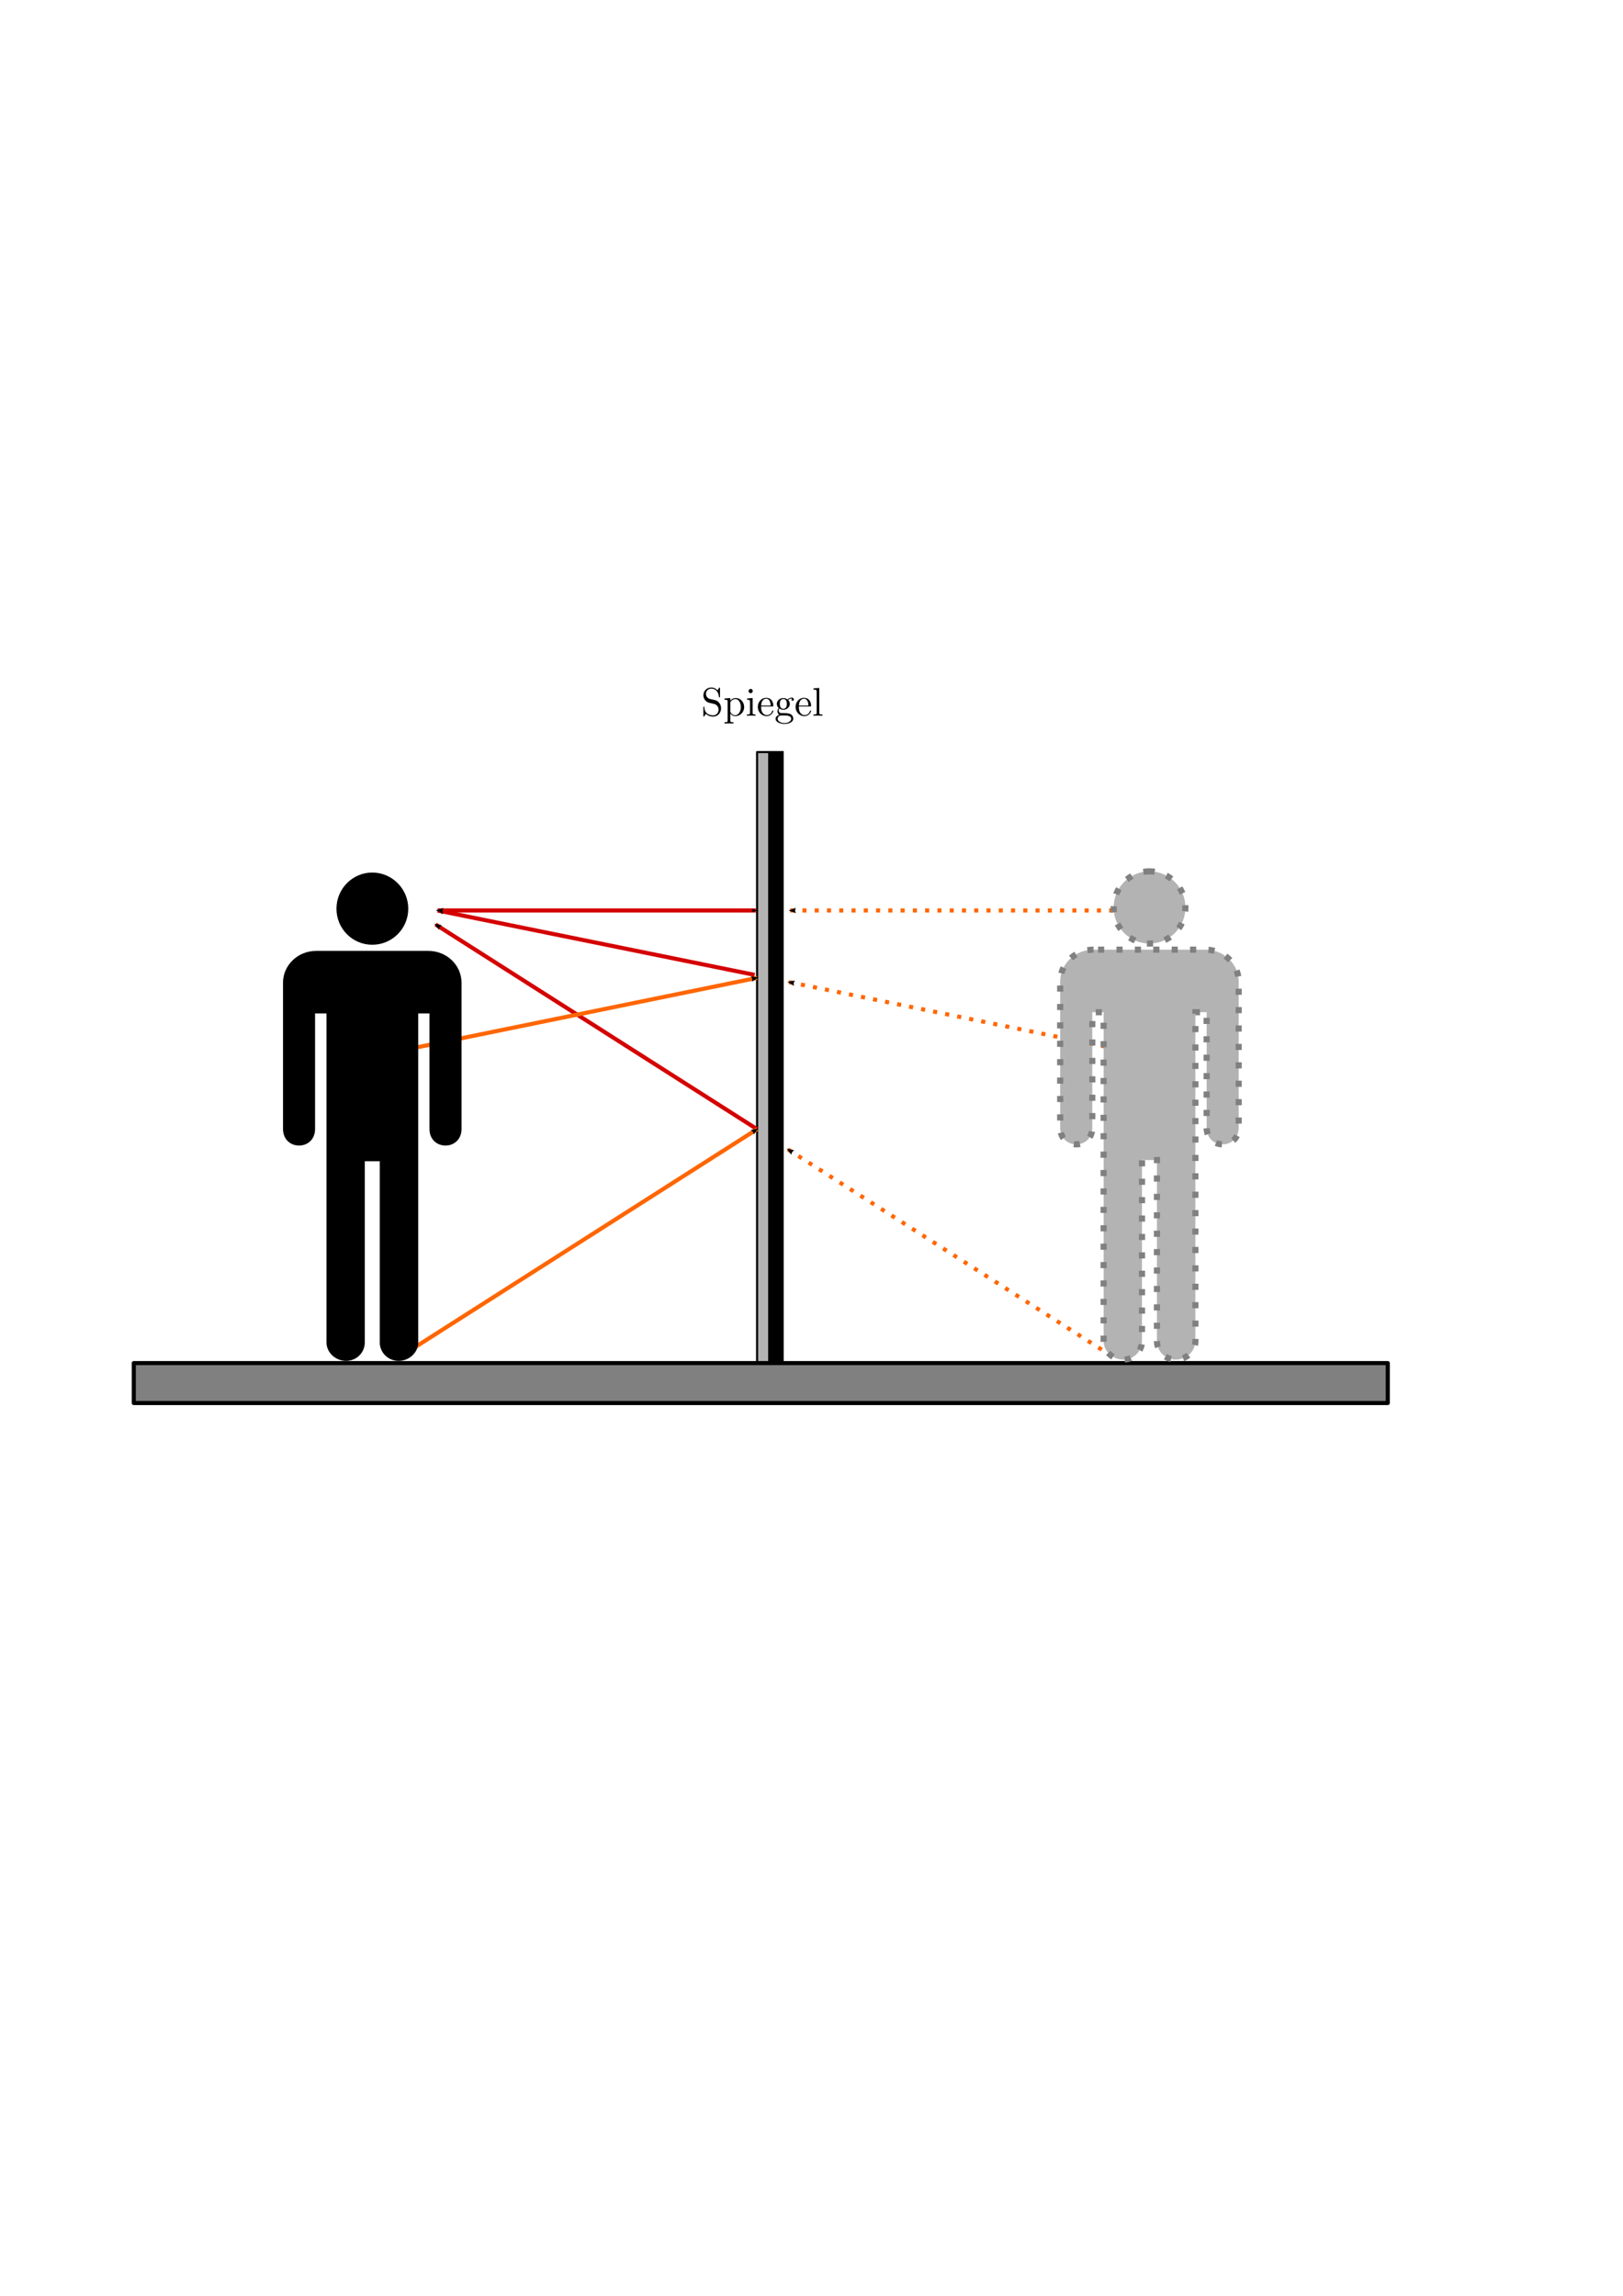 <?xml version="1.0" encoding="UTF-8" standalone="no"?>
<!-- Created with Inkscape (http://www.inkscape.org/) -->

<svg
   xmlns:ns0="http://www.iki.fi/pav/software/textext/"
   xmlns:dc="http://purl.org/dc/elements/1.1/"
   xmlns:cc="http://creativecommons.org/ns#"
   xmlns:rdf="http://www.w3.org/1999/02/22-rdf-syntax-ns#"
   xmlns:svg="http://www.w3.org/2000/svg"
   xmlns="http://www.w3.org/2000/svg"
   xmlns:xlink="http://www.w3.org/1999/xlink"
   xmlns:sodipodi="http://sodipodi.sourceforge.net/DTD/sodipodi-0.dtd"
   xmlns:inkscape="http://www.inkscape.org/namespaces/inkscape"
   width="210mm"
   height="297mm"
   id="svg13939"
   version="1.1"
   inkscape:version="0.48.3.1 r9886"
   sodipodi:docname="ebener-spiegel-gegenstand-und-bild.svg"
   inkscape:export-filename="/home/waldgeist/data/pics/physik/Own/optik/ebener-spiegel-2.png"
   inkscape:export-xdpi="90"
   inkscape:export-ydpi="90">
  <title
     id="title4880">Gegenstandsgroesse und Bildgroesse</title>
  <sodipodi:namedview
     id="base"
     pagecolor="#ffffff"
     bordercolor="#666666"
     borderopacity="1.0"
     inkscape:pageopacity="0.0"
     inkscape:pageshadow="2"
     inkscape:zoom="0.7"
     inkscape:cx="543.64106"
     inkscape:cy="652.90709"
     inkscape:document-units="px"
     inkscape:current-layer="layer1"
     showgrid="false"
     showguides="true"
     inkscape:guide-bbox="true"
     inkscape:object-nodes="true"
     inkscape:snap-smooth-nodes="true"
     inkscape:object-paths="true"
     inkscape:snap-intersection-paths="true"
     inkscape:window-width="1280"
     inkscape:window-height="974"
     inkscape:window-x="0"
     inkscape:window-y="0"
     inkscape:window-maximized="1"
     inkscape:snap-global="false" />
  <defs
     id="defs13941">
    <marker
       style="overflow:visible"
       id="Arrow2Mstart"
       refX="0.0"
       refY="0.0"
       orient="auto"
       inkscape:stockid="Arrow2Mstart">
      <path
         transform="scale(0.6) translate(0,0)"
         d="M 8.719,4.034 L -2.207,0.016 L 8.719,-4.002 C 6.973,-1.63 6.983,1.616 8.719,4.034 z "
         style="font-size:12.0;fill-rule:evenodd;stroke-width:0.625;stroke-linejoin:round"
         id="path28780" />
    </marker>
    <marker
       style="overflow:visible"
       id="Arrow1Mstart"
       refX="0.0"
       refY="0.0"
       orient="auto"
       inkscape:stockid="Arrow1Mstart">
      <path
         transform="scale(0.4) translate(10,0)"
         style="fill-rule:evenodd;stroke:#000000;stroke-width:1.0pt;marker-start:none"
         d="M 0.0,0.0 L 5.0,-5.0 L -12.5,0.0 L 5.0,5.0 L 0.0,0.0 z "
         id="path8774" />
    </marker>
    <marker
       style="overflow:visible;"
       id="Arrow1Mend"
       refX="0.0"
       refY="0.0"
       orient="auto"
       inkscape:stockid="Arrow1Mend">
      <path
         transform="scale(0.4) rotate(180) translate(10,0)"
         style="fill-rule:evenodd;stroke:#000000;stroke-width:1.0pt;marker-start:none;"
         d="M 0.0,0.0 L 5.0,-5.0 L -12.5,0.0 L 5.0,5.0 L 0.0,0.0 z "
         id="path8777" />
    </marker>
    <inkscape:path-effect
       effect="spiro"
       id="path-effect16222"
       is_visible="true" />
    <inkscape:path-effect
       effect="spiro"
       id="path-effect16213"
       is_visible="true" />
    <inkscape:path-effect
       is_visible="true"
       id="path-effect16209"
       effect="spiro" />
    <inkscape:path-effect
       is_visible="true"
       id="path-effect16205"
       effect="spiro" />
    <inkscape:path-effect
       effect="spiro"
       id="path-effect15693"
       is_visible="true" />
    <inkscape:path-effect
       is_visible="true"
       id="path-effect15687"
       effect="spiro" />
    <inkscape:path-effect
       effect="spiro"
       id="path-effect15683"
       is_visible="true" />
    <inkscape:path-effect
       is_visible="true"
       id="path-effect15679"
       effect="spiro" />
  </defs>
  <g
     id="layer1"
     inkscape:groupmode="layer"
     inkscape:label="Ebene 1">
    <path
       transform="matrix(1.15,0,0,1.15,-3139.044,704.758)"
       d="m 2460.165,648.062 a 337.751,334.416 0 1 1 -675.503,0 337.751,334.416 0 1 1 675.503,0 z"
       sodipodi:ry="334.41562"
       sodipodi:rx="337.75143"
       sodipodi:cy="648.06232"
       sodipodi:cx="2122.4133"
       id="path3204"
       style="fill:#ffffff"
       sodipodi:type="arc" />
    <g
       id="g39391"
       transform="matrix(3.32,0,0,3.32,-420.949,-308.099)"
       ns0:preamble=""
       ns0:text="Spiegel\n">
      <defs
         id="defs39393">
        <g
           id="g39395">
          <symbol
             id="textext-b5698527-0"
             overflow="visible"
             style="overflow:visible">
            <path
               id="path39398"
               d="m 3.484,-3.875 -1.281,-0.297 c -0.625,-0.156 -1,-0.688 -1,-1.266 0,-0.703 0.531,-1.312 1.312,-1.312 1.656,0 1.875,1.641 1.938,2.078 0.016,0.062 0.016,0.125 0.125,0.125 0.125,0 0.125,-0.047 0.125,-0.234 l 0,-2 c 0,-0.172 0,-0.25 -0.109,-0.25 -0.062,0 -0.078,0.016 -0.141,0.141 l -0.359,0.562 C 3.797,-6.625 3.391,-7.031 2.5,-7.031 c -1.109,0 -1.938,0.875 -1.938,1.938 0,0.828 0.531,1.562 1.297,1.828 0.109,0.031 0.625,0.156 1.328,0.328 0.266,0.062 0.562,0.141 0.844,0.5 0.203,0.266 0.312,0.594 0.312,0.922 0,0.703 -0.5,1.422 -1.344,1.422 -0.281,0 -1.047,-0.047 -1.578,-0.531 C 0.844,-1.172 0.812,-1.797 0.812,-2.156 0.797,-2.266 0.719,-2.266 0.688,-2.266 c -0.125,0 -0.125,0.078 -0.125,0.25 l 0,2 c 0,0.172 0,0.234 0.109,0.234 0.062,0 0.078,-0.016 0.141,-0.125 0,-0.016 0.031,-0.047 0.359,-0.578 0.312,0.344 0.953,0.703 1.844,0.703 1.156,0 1.953,-0.969 1.953,-2.078 0,-0.984 -0.656,-1.812 -1.484,-2.016 z m 0,0"
               style="stroke:none"
               inkscape:connector-curvature="0" />
          </symbol>
          <symbol
             id="textext-b5698527-1"
             overflow="visible"
             style="overflow:visible">
            <path
               id="path39401"
               d="m 1.719,-3.75 0,-0.656 -1.438,0.109 0,0.312 c 0.703,0 0.781,0.062 0.781,0.5 l 0,4.656 C 1.062,1.625 0.953,1.625 0.281,1.625 l 0,0.312 C 0.625,1.922 1.141,1.906 1.391,1.906 c 0.281,0 0.781,0.016 1.125,0.031 l 0,-0.312 C 1.859,1.625 1.75,1.625 1.75,1.172 l 0,-1.766 c 0.047,0.172 0.469,0.703 1.219,0.703 1.188,0 2.219,-0.984 2.219,-2.266 0,-1.266 -0.953,-2.25 -2.078,-2.25 -0.781,0 -1.203,0.438 -1.391,0.656 z m 0.031,2.609 0,-2.219 C 2.031,-3.875 2.516,-4.156 3.031,-4.156 c 0.734,0 1.328,0.875 1.328,2 0,1.203 -0.688,2.047 -1.422,2.047 -0.406,0 -0.781,-0.203 -1.047,-0.609 C 1.75,-0.922 1.75,-0.938 1.75,-1.141 z m 0,0"
               style="stroke:none"
               inkscape:connector-curvature="0" />
          </symbol>
          <symbol
             id="textext-b5698527-2"
             overflow="visible"
             style="overflow:visible">
            <path
               id="path39404"
               d="M 1.766,-4.406 0.375,-4.297 l 0,0.312 c 0.641,0 0.734,0.062 0.734,0.547 l 0,2.688 c 0,0.438 -0.109,0.438 -0.781,0.438 l 0,0.312 C 0.641,-0.016 1.188,-0.031 1.422,-0.031 1.781,-0.031 2.125,-0.016 2.469,0 l 0,-0.312 c -0.672,0 -0.703,-0.047 -0.703,-0.438 z m 0.031,-1.734 c 0,-0.312 -0.234,-0.531 -0.516,-0.531 -0.312,0 -0.531,0.266 -0.531,0.531 0,0.266 0.219,0.531 0.531,0.531 0.281,0 0.516,-0.219 0.516,-0.531 z m 0,0"
               style="stroke:none"
               inkscape:connector-curvature="0" />
          </symbol>
          <symbol
             id="textext-b5698527-3"
             overflow="visible"
             style="overflow:visible">
            <path
               id="path39407"
               d="M 1.109,-2.516 C 1.172,-4 2.016,-4.25 2.359,-4.25 c 1.016,0 1.125,1.344 1.125,1.734 z m 0,0.219 2.781,0 c 0.219,0 0.25,0 0.25,-0.219 0,-0.984 -0.547,-1.953 -1.781,-1.953 -1.156,0 -2.078,1.031 -2.078,2.281 0,1.328 1.047,2.297 2.188,2.297 C 3.688,0.109 4.141,-1 4.141,-1.188 4.141,-1.281 4.062,-1.312 4,-1.312 c -0.078,0 -0.109,0.062 -0.125,0.141 -0.344,1.031 -1.25,1.031 -1.344,1.031 -0.5,0 -0.891,-0.297 -1.125,-0.672 -0.297,-0.469 -0.297,-1.125 -0.297,-1.484 z m 0,0"
               style="stroke:none"
               inkscape:connector-curvature="0" />
          </symbol>
          <symbol
             id="textext-b5698527-4"
             overflow="visible"
             style="overflow:visible">
            <path
               id="path39410"
               d="m 2.219,-1.719 c -0.875,0 -0.875,-1 -0.875,-1.219 0,-0.266 0.016,-0.594 0.156,-0.844 0.078,-0.109 0.312,-0.391 0.719,-0.391 0.859,0 0.859,0.984 0.859,1.219 0,0.266 0,0.594 -0.156,0.844 C 2.844,-2 2.609,-1.719 2.219,-1.719 z M 1.062,-1.328 c 0,-0.031 0,-0.266 0.156,-0.469 0.391,0.281 0.812,0.312 1,0.312 0.922,0 1.609,-0.688 1.609,-1.453 0,-0.375 -0.156,-0.734 -0.406,-0.969 C 3.781,-4.25 4.141,-4.297 4.312,-4.297 c 0.031,0 0.078,0 0.109,0.016 C 4.312,-4.25 4.25,-4.141 4.25,-4.016 c 0,0.172 0.141,0.281 0.297,0.281 0.094,0 0.281,-0.062 0.281,-0.297 0,-0.172 -0.109,-0.484 -0.5,-0.484 -0.203,0 -0.641,0.062 -1.062,0.469 C 2.844,-4.375 2.438,-4.406 2.219,-4.406 c -0.938,0 -1.625,0.688 -1.625,1.453 0,0.438 0.219,0.812 0.469,1.031 -0.125,0.141 -0.312,0.469 -0.312,0.828 0,0.312 0.141,0.688 0.453,0.891 -0.609,0.156 -0.922,0.594 -0.922,0.984 0,0.719 0.984,1.266 2.203,1.266 1.172,0 2.203,-0.5 2.203,-1.281 0,-0.344 -0.125,-0.859 -0.641,-1.141 -0.531,-0.266 -1.109,-0.266 -1.719,-0.266 -0.25,0 -0.672,0 -0.75,-0.016 C 1.266,-0.703 1.062,-1 1.062,-1.328 z M 2.5,1.828 c -1.016,0 -1.703,-0.516 -1.703,-1.047 0,-0.453 0.375,-0.828 0.812,-0.844 l 0.594,0 c 0.859,0 1.969,0 1.969,0.844 0,0.547 -0.703,1.047 -1.672,1.047 z m 0,0"
               style="stroke:none"
               inkscape:connector-curvature="0" />
          </symbol>
          <symbol
             id="textext-b5698527-5"
             overflow="visible"
             style="overflow:visible">
            <path
               id="path39413"
               d="m 1.766,-6.922 -1.438,0.109 0,0.312 c 0.703,0 0.781,0.062 0.781,0.562 l 0,5.188 c 0,0.438 -0.109,0.438 -0.781,0.438 l 0,0.312 C 0.656,-0.016 1.188,-0.031 1.438,-0.031 c 0.25,0 0.734,0.016 1.109,0.031 l 0,-0.312 c -0.672,0 -0.781,0 -0.781,-0.438 z m 0,0"
               style="stroke:none"
               inkscape:connector-curvature="0" />
          </symbol>
        </g>
      </defs>
    </g>
    <rect
       y="301.25"
       x="13.943"
       height="449.863"
       width="716.208"
       id="rect16224"
       style="fill:#ffffff;stroke:#ffffff;stroke-width:1;stroke-linecap:butt;stroke-linejoin:round;stroke-miterlimit:4;stroke-opacity:1;stroke-dasharray:none;stroke-dashoffset:0"
       inkscape:export-filename="/home/waldgeist/data/pics/physik/Own/optik/ebener-spiegel-gegenstand-und-bild.png"
       inkscape:export-xdpi="150"
       inkscape:export-ydpi="150" />
    <rect
       transform="matrix(0,-1,1,0,0,0)"
       style="fill:#b3b3b3;fill-opacity:1;stroke:#000000;stroke-width:1;stroke-linecap:butt;stroke-linejoin:round;stroke-miterlimit:4;stroke-opacity:1;stroke-dasharray:none;stroke-dashoffset:0"
       id="rect36125"
       width="301.359"
       height="5.919"
       x="-669.081"
       y="370.236"
       inkscape:export-filename="/home/waldgeist/data/pics/physik/Own/optik/ebener-spiegel-gegenstand-und-bild.png"
       inkscape:export-xdpi="150"
       inkscape:export-ydpi="150" />
    <rect
       y="376.843"
       x="-669.081"
       height="5.919"
       width="301.359"
       id="rect4064"
       style="fill:#000000;fill-opacity:1;stroke:#000000;stroke-width:1;stroke-linecap:butt;stroke-linejoin:miter;stroke-miterlimit:4;stroke-opacity:1;stroke-dasharray:none;stroke-dashoffset:0"
       transform="matrix(0,-1,1,0,0,0)"
       inkscape:export-filename="/home/waldgeist/data/pics/physik/Own/optik/ebener-spiegel-gegenstand-und-bild.png"
       inkscape:export-xdpi="150"
       inkscape:export-ydpi="150" />
    <rect
       y="666.474"
       x="65.43"
       height="19.522"
       width="613.235"
       id="rect15448"
       style="fill:#808080;stroke:#000000;stroke-width:2;stroke-linecap:butt;stroke-linejoin:round;stroke-miterlimit:4;stroke-opacity:1;stroke-dasharray:none;stroke-dashoffset:0"
       inkscape:export-filename="/home/waldgeist/data/pics/physik/Own/optik/ebener-spiegel-gegenstand-und-bild.png"
       inkscape:export-xdpi="150"
       inkscape:export-ydpi="150" />
    <g
       transform="matrix(1.963,0,0,1.963,-95.723,85.4)"
       id="textext-b5698527-6"
       inkscape:export-filename="/home/waldgeist/data/pics/physik/Own/optik/ebener-spiegel-gegenstand-und-bild.png"
       inkscape:export-xdpi="150"
       inkscape:export-ydpi="150">
      <g
         id="g39416"
         style="fill:#000000;fill-opacity:1">
        <use
           id="use39418"
           y="134.765"
           x="223.432"
           xlink:href="#textext-b5698527-0"
           width="744.094"
           height="1052.362" />
        <use
           id="use39420"
           y="134.765"
           x="228.967"
           xlink:href="#textext-b5698527-1"
           width="744.094"
           height="1052.362" />
        <use
           id="use39422"
           y="134.765"
           x="234.502"
           xlink:href="#textext-b5698527-2"
           width="744.094"
           height="1052.362" />
        <use
           id="use39424"
           y="134.765"
           x="237.27"
           xlink:href="#textext-b5698527-3"
           width="744.094"
           height="1052.362" />
        <use
           id="use39426"
           y="134.765"
           x="241.697"
           xlink:href="#textext-b5698527-4"
           width="744.094"
           height="1052.362" />
        <use
           id="use39428"
           y="134.765"
           x="246.679"
           xlink:href="#textext-b5698527-3"
           width="744.094"
           height="1052.362" />
        <use
           id="use39430"
           y="134.765"
           x="251.106"
           xlink:href="#textext-b5698527-5"
           width="744.094"
           height="1052.362" />
      </g>
    </g>
    <path
       inkscape:connector-curvature="0"
       inkscape:original-d="m 386.41005,445.17608 160.19098,0"
       inkscape:path-effect="#path-effect15679"
       id="path15677"
       d="m 386.41,445.176 160.191,0"
       style="fill:none;stroke:#ff6600;stroke-width:2;stroke-linecap:butt;stroke-linejoin:miter;stroke-miterlimit:4;stroke-opacity:1;stroke-dasharray:2, 4;stroke-dashoffset:0;marker-start:url(#Arrow2Mstart)"
       inkscape:export-filename="/home/waldgeist/data/pics/physik/Own/optik/ebener-spiegel-gegenstand-und-bild.png"
       inkscape:export-xdpi="150"
       inkscape:export-ydpi="150" />
    <path
       inkscape:transform-center-y="14.392517"
       inkscape:transform-center-x="-69.639459"
       style="fill:none;stroke:#ff6600;stroke-width:2;stroke-linecap:butt;stroke-linejoin:miter;stroke-miterlimit:4;stroke-opacity:1;stroke-dasharray:2, 4;stroke-dashoffset:0;marker-start:url(#Arrow2Mstart)"
       d="m 385.788,480.174 160.813,32.772"
       id="path15681"
       inkscape:path-effect="#path-effect15683"
       inkscape:original-d="m 385.78754,480.17392 160.81349,32.77225"
       inkscape:connector-curvature="0"
       inkscape:export-filename="/home/waldgeist/data/pics/physik/Own/optik/ebener-spiegel-gegenstand-und-bild.png"
       inkscape:export-xdpi="150"
       inkscape:export-ydpi="150" />
    <path
       inkscape:connector-curvature="0"
       inkscape:original-d="M 385.3559,562.00657 546.14735,664.61401"
       inkscape:path-effect="#path-effect15687"
       id="path15685"
       d="M 385.356,562.007 546.147,664.614"
       style="fill:none;stroke:#ff6600;stroke-width:2;stroke-linecap:butt;stroke-linejoin:miter;stroke-miterlimit:4;stroke-opacity:1;stroke-dasharray:2, 4;stroke-dashoffset:0;marker-start:url(#Arrow2Mstart);marker-mid:none;marker-end:none"
       inkscape:transform-center-x="-69.540588"
       inkscape:transform-center-y="44.714284"
       inkscape:export-filename="/home/waldgeist/data/pics/physik/Own/optik/ebener-spiegel-gegenstand-und-bild.png"
       inkscape:export-xdpi="150"
       inkscape:export-ydpi="150" />
    <path
       inkscape:transform-center-y="43.596725"
       inkscape:transform-center-x="-67.96123"
       style="fill:none;stroke:#d40000;stroke-width:2;stroke-linecap:butt;stroke-linejoin:miter;stroke-miterlimit:4;stroke-opacity:1;stroke-dasharray:none;marker-start:url(#Arrow2Mstart);marker-end:none"
       d="M 213.027,452.02 370.236,552.108"
       id="path15691"
       inkscape:path-effect="#path-effect15693"
       inkscape:original-d="M 213.02659,452.0203 370.23603,552.10842"
       inkscape:connector-curvature="0"
       inkscape:export-filename="/home/waldgeist/data/pics/physik/Own/optik/ebener-spiegel-gegenstand-und-bild.png"
       inkscape:export-xdpi="150"
       inkscape:export-ydpi="150" />
    <path
       inkscape:connector-curvature="0"
       inkscape:original-d="M 370.23605,552.10841 194.36106,664.17653"
       inkscape:path-effect="#path-effect16205"
       id="path16203"
       d="M 370.236,552.108 194.361,664.177"
       style="fill:#ff6600;stroke:#ff6600;stroke-width:2;stroke-linecap:butt;stroke-linejoin:miter;stroke-miterlimit:4;stroke-opacity:1;stroke-dasharray:none;marker-start:url(#Arrow2Mstart)"
       inkscape:transform-center-x="76.100992"
       inkscape:transform-center-y="48.849027"
       inkscape:export-filename="/home/waldgeist/data/pics/physik/Own/optik/ebener-spiegel-gegenstand-und-bild.png"
       inkscape:export-xdpi="150"
       inkscape:export-ydpi="150" />
    <path
       inkscape:connector-curvature="0"
       inkscape:original-d="m 213.99935,445.17464 155.04437,31.49412"
       inkscape:path-effect="#path-effect16209"
       id="path16207"
       d="m 213.999,445.175 155.044,31.494"
       style="fill:#ff6600;stroke:#d40000;stroke-width:2;stroke-linecap:butt;stroke-linejoin:miter;stroke-miterlimit:4;stroke-opacity:1;stroke-dasharray:none;marker-start:url(#Arrow2Mstart)"
       inkscape:transform-center-x="-67.107776"
       inkscape:transform-center-y="13.816201"
       inkscape:export-filename="/home/waldgeist/data/pics/physik/Own/optik/ebener-spiegel-gegenstand-und-bild.png"
       inkscape:export-xdpi="150"
       inkscape:export-ydpi="150" />
    <path
       style="fill:#ff5555;stroke:#d40000;stroke-width:2;stroke-linecap:butt;stroke-linejoin:miter;stroke-miterlimit:4;stroke-opacity:1;stroke-dasharray:none;marker-start:url(#Arrow2Mstart);marker-end:url(#Arrow1Mend)"
       d="m 213.999,445.175 155.703,0"
       id="path16211"
       inkscape:path-effect="#path-effect16213"
       inkscape:original-d="m 213.99935,445.17464 155.70283,0"
       inkscape:connector-curvature="0"
       inkscape:export-filename="/home/waldgeist/data/pics/physik/Own/optik/ebener-spiegel-gegenstand-und-bild.png"
       inkscape:export-xdpi="150"
       inkscape:export-ydpi="150" />
    <path
       inkscape:transform-center-y="15.603771"
       inkscape:transform-center-x="75.093503"
       style="fill:#ff6600;stroke:#ff6600;stroke-width:2;stroke-linecap:butt;stroke-linejoin:miter;stroke-miterlimit:4;stroke-opacity:1;stroke-dasharray:none;marker-start:url(#Arrow2Mstart);marker-end:none"
       d="M 370.236,478.113 196.941,513.519"
       id="path16220"
       inkscape:path-effect="#path-effect16222"
       inkscape:original-d="M 370.23605,478.11263 196.94066,513.51928"
       inkscape:connector-curvature="0"
       inkscape:export-filename="/home/waldgeist/data/pics/physik/Own/optik/ebener-spiegel-gegenstand-und-bild.png"
       inkscape:export-xdpi="150"
       inkscape:export-ydpi="150" />
    <path
       inkscape:connector-curvature="0"
       id="path7062-7"
       d="m 562.129,426.033 c -9.689,0 -17.514,7.947 -17.514,17.692 0,9.745 7.826,17.621 17.514,17.621 9.689,2.8e-4 17.585,-7.876 17.585,-17.621 0,-9.745 -7.897,-17.692 -17.585,-17.692 z m -27.355,38.297 c -9.081,0 -16.307,6.992 -16.307,15.596 l 0,71.408 c 0,10.915 15.703,10.915 15.703,0 l 0,-56.416 5.542,0 0,160.827 c 0,4.923 4.397,9.024 9.592,9.024 5.195,0 9.166,-4.101 9.166,-9.024 l 0,-88.567 7.318,0 0,88.567 c 0,4.922 4.006,9.024 9.201,9.024 5.195,0 9.592,-4.101 9.592,-9.024 l 0,-160.827 5.507,0 0,56.416 c 0,10.915 15.667,10.915 15.667,0 l 0,-71.408 c 0,-8.604 -7.226,-15.596 -16.307,-15.596 l -54.675,0 z"
       style="fill:#b3b3b3;fill-opacity:1;stroke:#808080;stroke-width:3;stroke-miterlimit:4;stroke-dasharray:3, 6;stroke-dashoffset:0"
       inkscape:export-filename="/home/waldgeist/data/pics/physik/Own/optik/ebener-spiegel-gegenstand-und-bild.png"
       inkscape:export-xdpi="150"
       inkscape:export-ydpi="150" />
    <g
       transform="matrix(1.137,0,0,1.137,-57.305,187.846)"
       id="g15454"
       inkscape:export-filename="/home/waldgeist/data/pics/physik/Own/optik/ebener-spiegel-gegenstand-und-bild.png"
       inkscape:export-xdpi="150"
       inkscape:export-ydpi="150">
      <g
         transform="matrix(0.358,0,0,0.36,95.901,199.217)"
         id="layer1-4"
         inkscape:label="Layer 1">
        <path
           inkscape:connector-curvature="0"
           style="fill:#000000;fill-opacity:1;stroke:none"
           d="m 320.157,29.968 c -23.811,0 -43.025,19.429 -43.025,43.239 0,23.811 19.215,43.025 43.025,43.025 23.811,6.9e-4 43.239,-19.214 43.239,-43.025 0,-23.811 -19.429,-43.239 -43.239,-43.239 z m -67.214,93.573 c -22.317,0 -40.029,17.081 -40.029,38.103 l 0,174.456 c 0,26.668 38.53,26.668 38.53,0 l 0,-137.852 13.7,0 0,393.008 c 0,12.028 10.778,22.047 23.546,22.047 12.768,0 22.476,-10.021 22.476,-22.047 l 0,-216.411 17.981,0 0,216.411 c 0,12.027 9.922,22.047 22.69,22.047 12.768,0 23.546,-10.019 23.546,-22.047 l 0,-393.008 13.486,0 0,137.852 c 0,26.668 38.53,26.668 38.53,0 l 0,-174.456 c 0,-21.022 -17.712,-38.103 -40.029,-38.103 z"
           id="path7062"
           sodipodi:nodetypes="sscssssssccsssccsssccsssss" />
      </g>
      <g
         inkscape:label="Layer 1"
         id="g15450"
         transform="matrix(0.358,0,0,0.36,442.383,199.217)"
         style="opacity:0.5;fill:#666666" />
    </g>
  </g>
</svg>
